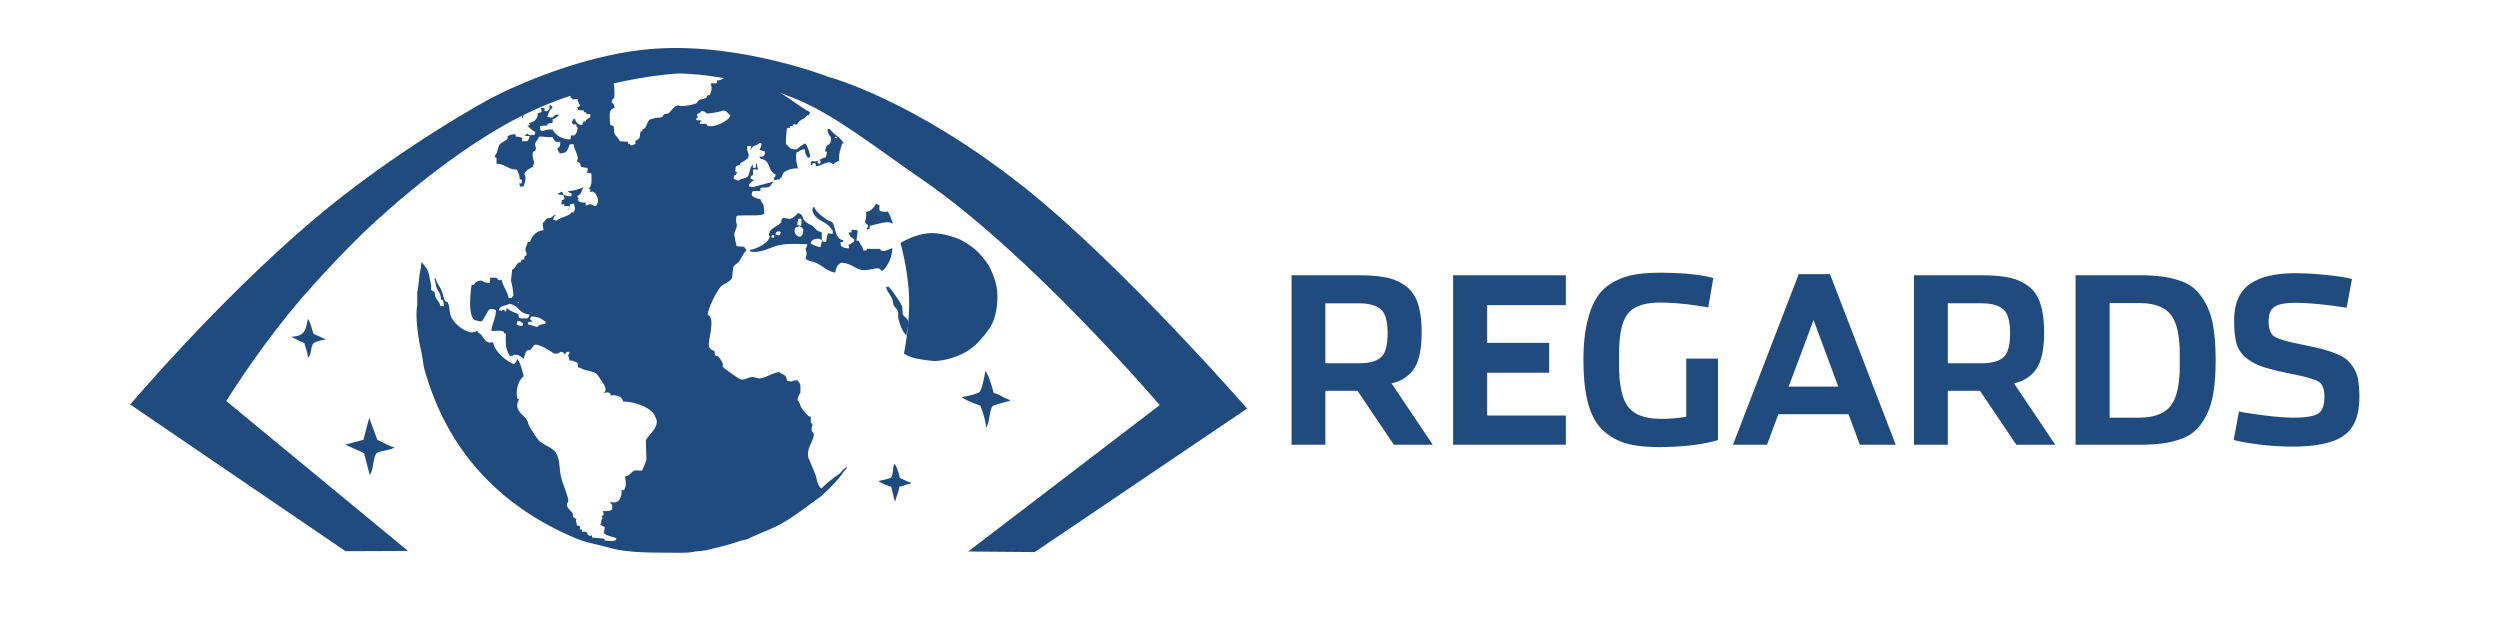 <svg id="blue" xmlns="http://www.w3.org/2000/svg" width="4320" height="1080" viewBox="0 0 4320 1080">
<defs>
    <style>
      .cls-1 {
        fill: #204b7e;
        fill-rule: evenodd;
      }
    </style>
  </defs>
  <path id="terre_blue" data-name="terre blue" class="cls-1" d="M1398,199h-3c-3.78,6.587-15.97,8.758-17,16h-8v3h-5v3h-5a182.431,182.431,0,0,0-2,28c7.99,4.71,3.43,9.2,19,9,2.71-2.654,10.94-9.32,15-10,3.47,6.413,7.24,14.182,8,23-2.39.842-1.65,0.4-3,2a2.909,2.909,0,0,1-1-1c-3.38-2.783-4.95-7.875-5-14-7.14.2-10,3.506-15,6-1.34,10.117.5,18.911,3,27-10.54-.383-24.41,3.365-27,11-0.88,1.3-.89,2.467-1,5h-3v3a19.408,19.408,0,0,0-10,2v-2c-0.75-1.073-.6-0.946-1-3,3.36-1.318,2.9-1.541,3-6-11.05-3.432-9.33-18.374-18-24-4.65-3.014-7.53-.706-10-6,6.92-.386,10.14-1.033,10-9-2.98-1.073-7.81-1.986-10-4,2.73-2.148,3.54-5.6,4-10a14.134,14.134,0,0,0-4-1c-3.64,5.516-10.78,2.622-13,10h-1v-5a30.4,30.4,0,0,0-7,1c-0.59,6.764,1.5,9.321,3,15-0.88,1.3-.89,2.467-1,5-4.51,3.4-8.21,6.278-14,9v3a21.675,21.675,0,0,0-7,2,18.293,18.293,0,0,0-1,6c-0.75,1.073-.6.945-1,3a17.724,17.724,0,0,1,4,2c-1.83,1.568-1.4.882-2,4-2.08.372-1.92,0.242-3,1-0.96,1.417-.98,3.273-1,6,2.95,1.246,4.4,2.356,8,3,4.28-3.282,11.97-3.431,16-7,3.8-3.984,3.38-16.135,8-19v-1h1v5h5c0-3.769.38-6.874,2-9-0.04,5.933,1.2,7.685,2,12-1.37.352-6.57-1.069-8,0-2.17,1.626.32,6.318-1,9-1.71,3.472-3.64-1.035-4,7l6,2c-3.9,3.617-7.92,4.313-9,11a25.074,25.074,0,0,0,8,1l34-9v1c-6.85,7.238-3.57,9.454-19,9-1.07.752-.95,0.6-3,1v5h-13c-1.3,2.418-1.8,2.833-2,7,1.49,1.552.78,1.838,3,3,2.78,2.206,7.76,3.464,12,4,0.78,5.181,3.82,6,5,10,1.49,5.048.82,11.046,2,15-0.67.333-1.33,0.667-2,1-5.08,3.82-36.73.967-46,3-0.92,2.667-1.05,6.931-1,11,3.69,6.079-1.83,14.386-3,19-0.65,2.564,2.97,20.328,4,22,2.81,1.7,10.21.253,13,2a24.66,24.66,0,0,1,4,6c-5.94,4.433-8.46,13.041-13,19-2.91,3.825-7.91,4.942-10,10q-1.005,9-2,18c-3.49,6.944-12.01,9.331-18,14-6.71,5.233-23.7,38.524-24,50,14.18,5.465-.19,45.709,2,54,2.2,8.323,7.14,5.521,10,10,0.36,0.7-.57,4.16,1,6,1.01,1.184,3.77.953,5,2,2.39,2.03,6.79,9.251,8,12v6c1.07,1.68,27.15,20.682,30,21,4.82,2.936,12.59-1.864,17-3,6.12-1.578,12.63,1.807,16,2,8.5,0.487,23.13-10.251,35-11,2.85,3.783,8.79,3.727,11,8,1.05,1.521,1.59,4.915,2,7a28.894,28.894,0,0,0,9,1c1.66-1.69,5.09-1.354,9-2,6.17,7.586,5.36,8.128,5,22a26.7,26.7,0,0,0-5,13c4.34,2.766,4.23,8.617,7,13,0.81,1.274,10.85,13.074,12,14l4,1v10c6.55,5.636-.64,6.273,2,15,0.24,0.795,2.79,3.206,3,4,2.56,9.629-13.33,25.047-9,42l12,29c2.84,7.65,3.56,21.125,11,24,7-8.758,20.78-18.081,30-25,5.08-3.814,7.07-9.713,14-12v1c-4.22,4.081-7.42,9.261-11,14-14.83,19.638-39.76,39.457-32,34-23.28,16.369-45.77,34.9-71,49-17.88,9.991-38.98,16.869-57,26-4.87,2.466-9.85,2.093-15,4-17.72,6.567-38.24,10.784-58,16l-19,2c-13.61,3.194-33.36,2-50,2-37.9.009-71.66-.815-100-9-19.21-5.549-36.53-7.78-54-15C801.089,850.012,752.243,699.654,735,644c-4.293-13.855-4.31-26.206-8-41-3.781-15.153-9.95-57.987-6-75V505c3.021-13.141,2.843-28.763,6-41,1.136-4.4-.039-7.951,2-11,3.511,5.517,8.822,9.971,11,17,2.418,7.805,3.271,16.31,5,23v8l6,4q0.5,3.5,1,7c2.4,6.167,7.554,9.345,9,17h6c0.031-5.379-1.006-7.275-2-11h-3c-0.263-11.631-5.178-14.524-8-22l-3-15h2c1.132,7.808,7.266,14.354,10,21,3.08,7.487,2.841,13.008,7,19l3,1c4.731,6.5,2.842,15.645,6,24,4.592,12.15,19.857,24.644,33,28,5.8,1.482,8.436-1.452,13-2,1.462,4.366,4.724,3.975,7,7,4.61,6.129,8.453,16.01,20,12,1.954,15.3,22.489,33.518,36,38,2.988-1.1,4.708-6.158,6-9,0.8,1.021.354,0.274,1,2,3.577,3.033,8.668,22.249,10,28-9.473,7.449-14.4,24.508-11,39,3.245,0.828,1.527-.49,3,2-3.233,2.781-4.172,10.841-2,16,2.826,6.715,10.961,12.144,15,18,2.651,3.844,2.612,8.112,5,12,3.711,6.044,13.036,22,18,26,10.22,8.245,24.882,10.673,30,24,4.778,12.442,3.431,25.656,7,39,3.39,12.676,9.751,25.856,12,38,0.867,4.683-3.415,4.435-2,10s6.109,8.17,9,12c1.39,1.841.766,6.191,2,8,1.341,1.231,3.582,1.825,5,3-2,3.358.6,5.987,1,11,2.053,0.383,4.61.949,6,2-0.88,1.295-.89,2.467-1,5h4v4c3.22-.09,6.33-0.406,7,0,2.58,3.3,1.84,5.917,7,7,1.07-.752.95-0.6,3-1v4c6.11,0.017,20.78,1.7,21,2,0.75,1.073.6,0.946,1,3,7.25,0.233,14.54,2.239,19-1,0.75-1.073.6-.946,1-3-6.6-3.126-18.58-3.732-22-10,1.3-1.92,1.72-6.25,2-9-2.93-1.616-6.73-3.623-9-6h3c-0.16-7.869.41-4.947,2-10,0.33-1.042-2.11-1.94-1-4h2c1.8-2.534.49-5.237,0-8,5.63,0.214,11.87.342,15-2,1.14-1.69,1.07-4.9,1-8a18.436,18.436,0,0,1-4-6c6.8,2.743,15.08.615,17-5,2.68-3.36,3.07-8.912,3-15h5v-2c4.98-6.719.21-18.6,2-22,0.77-1.455,2.6-.079,4-1,3.38-2.227,7.8-7.967,12-9,2.02-.5,10.18.512,13,0,1.49-6.228,5.34-11.438,7-19q-0.495-16.5-1-33c3.49-8.9,27-25.115,16-41-4.19-14.683-34.11-26.129-55-26-2.53-8.5-9.02-11.472-21-11v1h-1c-0.14-3.764.47-3.515-2-5-2.67-1.782-5.72-.491-9,0v-1c6.33-5.778-1.62-15.379-4-19-10.77-16.355-8.02-14.724-30-20-4.4-1.057-5.6-3.574-11-4q-0.5-4-1-8c-2.67-.979-1.718-1.282-5-2-2.2-1.628-5.178-1.917-9-2-0.09-3.625-2.6-8.233-2-10,0.2-.575,1.687.2,2-5h-5a31.167,31.167,0,0,1-3,5v-1c-2.809-2.679-2.244-3.744-8-4-2.348,3.037-5.368,3.165-11,3-3.611-3.571-27.15-17.979-33-15-2.9,1.476-4.833,6.217-7,8-3.352,2.758-6.085-.663-8,4-2.17,2.858-2.676,8.417-4,12-5.7-3.9-6.47-7.075-17-7-1.808,2.105-2.919,2-7,2-7.746-13.02-7.09-18.012-7-39h-3c-0.372-2.076-.242-1.925-1-3-3.839-2.5-15.225-1.132-21-1,1.4-13.344,7.579-21.381,8-36-2.806-1.513-4.964-2.044-10-2-1.021.8-.274,0.355-2,1l-12,20h-6c-3.278-1.965-7.013-.546-9-4-8.862-10.867-5.147-45.955-3-59h4c2.894-4.812,5.99-7.1,14-7,2.455,2.925,7.975,3.761,13,4a21.509,21.509,0,0,0,1-7c-0.8-1.021-.355-0.274-1-2h2s7.309-.5,9,0c5.961,1.767,0,4.815,10,4,2.712,11.622,9.81,19.708,12,31h5a18.007,18.007,0,0,1,3-4c-0.028-10.509-2.182-17.512-4-26q1-9.5,2-19c5.743-2.379,6.6-8.547,11-12,1.269-1,2.984.163,4-1q0.5-2,1-4c1.476-1.219,3.877.571,5-1v-4c2.25-3.1,3.628-.746,4-7-5.074-7.42,1.119-12.24,2-19h4c2.728-9.543,11.086-19.841,23-20-0.344-6.648-1.152-6.2-1-13,3.315-1.73,4.944-6.427,8-8h5c3.1-1.719,4.843-4.916,9-6v1c-2.509,1.916-3.465,4.025-4,8a18.319,18.319,0,0,0,6,1c5.792-5.422,23.308-7.866,25-14h4c0.961-1.766,1.257-1.681,2-4,1.706-3-.644-5.981-1-11a30.43,30.43,0,0,0-7,1c-0.383,2.054-.949,4.608-2,6v-3h-8v-3h-5v-1c0.692-1.083.037-4.5,1-6,0.492-.766,3.512-0.947,4-2,1.253-2.7-1.937-5.542-1-7h2c2.522,2.023,6.209,2.1,11,2a14.129,14.129,0,0,0,1-4c-2.375-1.3-5.352-2.88-7-5,11.269,0.169,18.459-3.639,27-6v1c-3.75,4.453-3.02,11.584-10,13,0.118,5.375.134,2.66,2,5,1.14,1.426-2.926,1.046-1,3,1.46,2.5.585,2.156,4,3,1.84,1.238,5.7,1.089,9,1v5c3.72-.147,6.93-2.745,9-2,2.5,0.9,3.69,2.833,9,3,0.91-2.424,1.07-1.59,2-4,4.17-5.92-2.14-20.719-9-21-1.07.752-.95,0.6-3,1v-5c-2.08-.372-1.92-0.242-3-1,6.48-4.252,5.11-16.125,5-26h-1v-1c-4.03.133-5.47,0.543-7-2,2.31-2.53,1.66-3.45,1-7-2.78-.215-8.96-0.612-11-2-1.07-1.428-.83-4.471-2-6-1.83-2.387-3.491-.478-5-4,4.94-6.829-5.144-19.437-6-29a30.43,30.43,0,0,0-7,1c-0.861,4.02-3.625,11.309-7,13-2.185,1.483-6.693,1.83-10,2-1.36-3.488-3.194-4.644-4-9,4.724-1.547,5.216-4.594,5-11h-8c-1.774-3.348-3.957-4.023-5-8-10.8.017-13.6-.883-23-1l-7,11c-1.455,4.835,2.84,8.294,0,13-0.585.969-3.44,1.422-4,3-2.184,6.144,1.572,14.412,2,18q-1,3.5-2,7c-4.783,2.781-13.714,6.726-15,13,4.657,5.025.372,15.465-1,21h-4c-0.372,2.076-.242,1.924-1,3-0.56-5.062-1.9-3.793-3-8h4a18.324,18.324,0,0,0,1-6h-1v-1h-3c-0.091-7.627-2.475-12.109-5-17-16.068.273-18.118-9.348-35-10V273c-0.716-1.738-3.1.217-3-3,0.031-1.029,2.656-4.174,3-5,2.145-5.157,2.608-11.9,6-16,1.391-1.681,11.3-6.94,13-9v-4c2.53-2.863,8.644-3.98,14-4v4c4.486,0.021,9.182.961,12,3-0.878,1.295-.895,2.467-1,5h9c2.23-3.335,3.687-3.195,4-9h-8v-1h1c1.4-2.006,1.346-2.066,4-3,2.186,3.7,8.048,2.575,12,2v-2c0.751-1.073.6-.946,1-3-6.177-3.195-9.2-6.68-14-11a14.371,14.371,0,0,0,5-1v-1a6.12,6.12,0,0,1-2-2c7.8-2.786,12.035-4.57,15-12v-5l6-2c3.947-5.124-4.457-5.91,2-8,1.179,0.8,1.681.773,4,1v5h5c2.414-3.116,3.682-2.167,4-8,0,0-3.909-.195-2-1h2c0.63-1.754.193-.972,1-2,1.614,1.825,2.73,2.606,4,5-3.02,1.273-8.934,10.93-9,16a28.9,28.9,0,0,0,9,1c2.562-3.153,4.256-4.779,10-5v2c-3.363,2.153-5.487,4.945-10,6v6a18.324,18.324,0,0,1-6,1c-1.073.752-.946,0.6-3,1v3a62.538,62.538,0,0,0-13,1v6c2.072,1.283,2.3,2.077,5,3,4.608-3.147,11.7-3.571,17-3,4.386,9.452,16.6,16.783,30,17,1.3-2.418,1.8-2.833,2-7h6c2.826-4.75,4.993-5.854,5-14-2.521-1.463-1.828-1.255-2-5h-6v-1h-1a12.689,12.689,0,0,0-1-4c2.282-1.318,2.045-2.6,3-5l3,1a11.312,11.312,0,0,0,7,9c1.29,0.877,2.47.894,5,1,0.33-1,.67-2,1-3,0.75-1.073.6-.946,1-3h4c1.28-3.878,4.35-5.66,8-7v-6h-7v-3h-4v-3l-10-1c-0.4-3.712-.577-2.953-2-5,4.52-.331,4.18.125,5-4-2.009-1.786-3.436-7.045-4-10-1.487,0-8,1-8,1-2.154-1.489.07-2.187-4-3v-4c-7.413.3-6.4-.577-12-2-0.555-4.109-2.237-7.072-5-9-1.944-1.45-5.919-1.571-8-3h1c31.456-24.717,74.88-20.616,97-16v5c2.74,3.97,3.62,25.581,2,29-1.49,3.154-3.56,1.87-4,8,3.57,2,4.1,4.4,5,9-3.94,2.028-7.34,3.446-8,9-0.8,1.252-.34,18.982,1,21,0.59,0.886,4.43,1.111,5,2,1.38,2.145.71,10.2,2,13,2.11,4.585,7.5,8.13,9,13l14,1v3c5.4,0.824,3.02,2.365,5,3,2.8,0.9,4.57-1.652,8-2v-6c5.59-1.532,8.17-4.443,8-12,0.8-1.18.77-1.681,1-4h3v-3c10.56-3.489,5.41-18.088,19-19,4.11-2.586,10.42-.539,15-3,1.75-.944,2.41-4.008,5-5l6-1c5.33-4.194,8.97-12.838,17-14,5.14,3.524,29.17-1.609,32-4,1.43-1.207,2.22-4.02,4-5,5.08-2.8,12.97-.912,14-8,1.67-.333,3.33-0.667,5-1v-2c3.44-4.846,3.03-12.659,1-18h10v-1h1v-4c6.98-.021,10.89-2.833,15-6,2.27-2.577,2.87-6.138,5-9,6.44,4.638,17.21,5.085,25,8,15.94,5.965,31.41,11.874,47,19,24.7,11.29,45.77,30.308,69,43C1398.88,196.091,1398.57,195.832,1398,199Zm-493-3a29.057,29.057,0,0,1-2,8h-1v-3c1.659-2.453.616-5.251,0-8h-5a6.117,6.117,0,0,1-2,2v-2c0.682-.771,1.311-2.232,2-3,4.939-5.289,10.154-6.24,21-6v1C912.1,188.311,913.843,195.371,905,196Zm304,18h12c0.33,1,.67,2,1,3,12.39,5.382,36.83-9.445,39-15,0.75-1.073.6-.946,1-3-5.08-3.162-5.07-7.695-13-8-3.56,2.307-26.12,5.831-28,5-2.92-2.664-3.13-3.8-9-4-1.39,2.291-5.98,4.294-8,6,0.76,2.631,1.2,2.385,2,5-3.1,1.224-2.26.375-3,4a2.909,2.909,0,0,1,1,1c3.28-.117,7.18-0.236,9,1C1209.64,210.121,1209.69,210.133,1209,214Zm2-13h2v1C1211.25,201.369,1212.03,201.807,1211,201Zm219,22h4c6.2,9.136,19.23,15.016,24,25h-3c-2.59,12.1-5.61,14.506-5,30-3.68,1.412-8.09,2.951-10,6-2.73-1.143-4.91-4.67-11-3-6.4,1.755-10.74,5.533-19,6-0.33-1.667-.67-3.334-1-5h-5v3h-3v-5c2.19-.9,1.44-0.863,3-2,2.67,1.782,5.72.491,9,0v4a14.168,14.168,0,0,0,4,1,15.656,15.656,0,0,0,1-5c-2.47-1.3-.68.429-2-2,5.4-1.089,4.45-3.5,11-4,0.6-4.252,1.71-5.006,2-10h-3c0.18-3.854,1.16-7.636,3-10,5.22-4.589,7.31-4.235,7-15C1432.41,234.236,1430.21,229.133,1430,223Zm13,13v2l3,1v-2Zm-147,21h2v1h-1v1C1296.2,257.979,1296.64,258.726,1296,257Zm117,20h2v1C1413.25,277.369,1414.03,277.807,1413,277ZM971,331a25.1,25.1,0,0,1,3,6h-4c-1.629-1.006-6.387-.959-8-2h2C965.9,333.248,968.97,332.652,971,331Zm532,59v5a21.367,21.367,0,0,0-5,2v-3c2.52-1.463,1.83-1.255,2-5-2.42-1.244-3.18-2.38-5-4,0.42-6.74,3.26-12.293,1-19,9.15-.313,14.34-8.266,18-14a29.509,29.509,0,0,0,6,3,19.28,19.28,0,0,0,0,9c3.26,1.749,7.26,2.107,13,2v-1h1v1c4.28,4.844,6.21,13.965,9,20h-2C1534.55,380.18,1511.44,389.111,1503,390Zm-46,25v3a14.322,14.322,0,0,0-5,1,18.293,18.293,0,0,1,1,6c0.67,0.333,1.33.667,2,1,3.04,2.35,6.54,3,12,3a17.01,17.01,0,0,0-1-6c4.85-1.068,5.44-3.79,10-5v-5c-3.81-1.523-8.39-5-9-10a2.826,2.826,0,0,1-1-1,16.965,16.965,0,0,0,6-1,13.834,13.834,0,0,1-1-4l11,1c-0.45,7.6-1.47,11.033-2,18h4c1.83,6.7,6.93,9.7,8,17,2.74-.191,4.42.131,6-1v-2s21.95-.02,22,0c0.47,0.175,2.28,2.775,3,3,7.63,2.4,13.29-3.1,19-4-0.74,16.666-7.89,30.355-17,39-3.48-.878-4.06-3.163-6-4-4.62-1.993-22.13,4.965-32,2-12.06-3.623-18.62-11.772-34-12-8.39,7.059-6.17,5.169-10,17-14.58-2.736-20.3-10.683-31-16-7.84-3.9-13.46-2.635-20-8,2.2-9.628,2.7-8.264,0-17,1.26-2.95,2.74-2.88,3-8-14.49-.371-35.29-1.716-50,2-15.82,4-28.1,13.03-48,11-0.63-1.754-.19-0.972-1-2v-1c11.44-2.213,33.39-12.043,34-24-1.57-1.889-1.89-2.066-1-4,1.95-10.169,14.43-12.272,20-19,2.6-3.142.04-5.9,4-8,3.11-1.454,10.08,3.041,15,0,3.94-1.42,8.46-5.967,11-9,1.75,0.631.97,0.193,2,1,6.72,2.041,5.32,7.181,9,12,3.98,5.206,10.97,6.757,16,11,2.26,1.909,4.36,5.351,7,7,1.79,1.122,5.94,1.419,7,3v13h-1c-3.42-4.384-8.05-1.969-14-1-2.24,2.9-3.42,1.886-4,7,5.27,2.575,9.63,5.08,17,6,1.14-2.324,1.36-9.437,3-12,1.27,3.239.88,2.632,5,3,1.02-.8.27-0.355,2-1a39.777,39.777,0,0,1,3-14,39.478,39.478,0,0,0,8,1v-6c-3.09-2.1-4.37-5.537-7-8-7.57-7.089-21.92-10.759-26-21-2.76-3.128-2.9-9.979,1-12,1.73,8.883,17.13,19.334,24,24,1.97,1.338,5.57,1.243,7,3C1444.65,392.178,1442.3,413.213,1457,415ZM983,360c-0.329,1.855.726,1.247-2,2v-1C982.754,360.369,981.971,360.807,983,360Zm397,18c-1.59,2.95-2.08,5.721-2,11a18.289,18.289,0,0,0,6,1c0.92-2.667,1.05-6.932,1-11a2.909,2.909,0,0,1-1-1h-4Zm0,13c-2.23,2.228-2.26.276-5,2-3.51,4.447-1.83,11.371,2,14,7.03,5.882,11.61-2.039,11-11C1385.15,393.2,1385.54,391.551,1380,391Zm-37,9c-1.88,2.166-2.22,1.2-3,5l3,1c3.48,2.2,5.78-.365,6-5a2.909,2.909,0,0,1-1-1h-5Zm-9,6a13.816,13.816,0,0,0-1,4,14.168,14.168,0,0,0,4,1,14.168,14.168,0,0,0,1-4,2.909,2.909,0,0,1-1-1h-3Zm201,89c5.32,5.058,21.64,28.1,24,35q0.495,6.5,1,13c1.72,4.355,7.57,6.5,9,11,1.71,5.368-2.07,21.429-3,26-0.8-1.021-.36-0.274-1-2-6.25-5.5-10.75-20.064-13-29V539c-1.33-4.472-5.88-8.238-8-12q-1.005-5-2-10c-2.92-6.857-8.74-12.879-11-21C1533.33,495.805,1533.83,495.807,1535,495ZM894,522c1.35,1.624.639,1.121,3,2v-2h-3Zm-22,13v3h3v-5h2c4.053,4.741,13.152,7.237,19,10-0.006,2.72.04,4.6,1,6,2.811,1.854,10.487,1.128,15,1,1.533-2.464,2.291-2.276,3-6-2.862-1.521-6.205-1.147-10-3-8.72-4.259-11.483-14.014-25-16-6.532,4.015-16.163,2.255-18,11a15.712,15.712,0,0,0,5,1C868.624,535.505,869.023,535.448,872,535Zm45,4c0.373,2.076.243,1.924,1,3C917.628,539.924,917.758,540.075,917,539Zm1,8c-1.122,2.091-1.435,1.832-2,5a12.205,12.205,0,0,1,4,4c-2.9-.06-5.469-0.049-7,1-0.752,1.073-.6.946-1,3h1v1c6,0.719,9.815,3.122,16,4,2.674-5.118,8.616-4.554,13-5a14.159,14.159,0,0,0,1-4C935.177,551.174,931.73,546.961,918,547Zm-386,4c4.961,6.587,6.749,18.26,10,26l20,9v1c-5.973.559-17.775,3.129-21,7-4.162,5.845-2.878,20.285-9,24-0.236-9.345-4.041-16.565-6-25l-23-11C526.777,580.7,528.005,571.467,532,551Zm362,4a18.293,18.293,0,0,0-1,6c2.8,1.513,4.964,2.043,10,2a14.159,14.159,0,0,0,1-4,15.653,15.653,0,0,1-5-4h-5Zm809,86c5.3,7.059,11.73,28.6,14,38,10.21,2.484,17.88,9.153,28,12v2c-4.1.3-28.91,7.291-30,9-6.14,9.629-4.46,27.585-11,37-0.75-11.851-5.88-27.527-10-38-8.07-3.065-26.4-9.514-32-15,5.44-.211,29.27-5.928,31-9C1697.83,669.925,1700.81,650.282,1703,641ZM638,722q7,19,14,38c9.515,4.2,18.607,10.178,29,13v1h-1c-5.316,3.74-27.412,5.645-30,10-5.953,10.016-4.4,27.627-11,37l-10-38-33-15h2l30-8Zm916,119c-0.95,9.1-4.92,16.626-7,25h-1q-3-12.5-6-25c-6.14-1.424-17.68-5.9-22-10,3.57-.4,20.9-4.235,22-6,4.31-6.893,1.79-17.5,6-24v1c4.37,4.944,7.38,17.077,9,24,6.53,2.587,11.97,6.1,19,8v2C1566.3,836.479,1561.37,839.872,1554,841Z"/>
  <path id="lune_blue" data-name="lune blue" class="cls-1" d="M1556,420s23.98-15.484,50-17c25.48-1.484,53,11,53,11s15.25,7.453,27,18c12.72,11.418,22,26,22,26s10.48,18.124,14,37c3.48,18.622,0,38,0,38s-1.7,14.638-8,27c-7.15,14.032-19,26-19,26a96.369,96.369,0,0,1-33.91,26.256c-21.3,9.551-34.45,10.637-46.09,11.744,0,0-21.77-2.074-34-5a67.414,67.414,0,0,1-19-8s9.49-45.991,9-92C1570.49,470.571,1556,420,1556,420Z"/>
  <path id="oeil_blue" data-name="oeil blue" class="cls-1" d="M705,952L391,693s47.13-76.314,107-150c57.062-70.231,127-138,127-138S759.663,272.307,898,202c135.12-68.674,274-75,274-75s91.48-1.31,201,43c69.26,28.022,135.39,81.664,223,142,185.89,128.024,408,388,408,388L1673,953l115,1,367-248s-217.89-249.764-386-383c-191.82-152.022-337-190-337-190s-149.81-58.61-298-49c-144.771,9.388-288,87-288,87S685.49,257.448,539,382C375.885,520.687,225,699,225,699L597,952.44Z"/>
  <path id="text_blue_right" data-name="text blue right" class="cls-1" d="M2444.01,636.109q12.6-20,12.6-61.2,0-30.393-6.4-50t-20.8-30.4a83.586,83.586,0,0,0-33.2-14.8q-18.81-3.993-47.6-4h-116.8v292.8h58.4v-93.2h55.6l62.8,93.2h67.2l-71.2-106Q2431.4,656.116,2444.01,636.109Zm-153.8-112h57.6q25.59,0,37.8,10,12.195,10,12.2,41.6t-11.6,41.8q-11.61,10.2-37.6,10.2h-58.4v-103.6Zm415.6,244.4v-50.4h-136v-74h107.2v-51.6h-107.2v-65.2h136v-51.6h-194.8v292.8h194.8Zm262.8-8v-140.8h-54.8v100.4a239.82,239.82,0,0,1-43.2,3.6q-41.61,0-57.2-20.8t-15.6-70.8v-21.6q0-50,15.4-68.8t55-18.8q37.59,0,83.6,8.4l8.8-50.8q-33.6-9.2-91.6-9.2-26.4,0-45.4,3.4a115.128,115.128,0,0,0-36.4,13.2,78.26,78.26,0,0,0-28,26.4q-10.605,16.6-16.8,43.6-6.21,27-6.2,64.2,0,46.407,8.6,76.8t26.8,46.2a99.315,99.315,0,0,0,40.2,21.6q21.99,5.795,54.8,5.8,60,0,102-12h0Zm225.59-44.8,19.6,52.8h62l-113.6-294.8h-54l-113.6,294.8h58.8l19.6-52.8h121.2Zm-103.6-47.6q0.39,0,43.2-115.2l42.8,115.2h-86Zm429-32q12.6-20,12.6-61.2,0-30.393-6.4-50t-20.8-30.4a83.586,83.586,0,0,0-33.2-14.8q-18.81-3.993-47.6-4H3307.4v292.8h58.4v-93.2h55.6l62.8,93.2h67.2l-71.2-106Q3506.99,656.116,3519.6,636.109Zm-153.8-112h57.6q25.59,0,37.8,10t12.2,41.6q0,31.6-11.6,41.8t-37.6,10.2h-58.4v-103.6Zm330.4,244.4a312.943,312.943,0,0,0,40-2.2,158.667,158.667,0,0,0,32.6-7.8q15.795-5.6,26.2-16t18.4-26.4q7.995-15.993,11.6-39.4t3.6-54.6q0-31.2-3.6-54.6t-11.6-39.4q-8.01-15.993-18.4-26.4-10.41-10.4-26.2-16a159.58,159.58,0,0,0-32.6-7.8,314.231,314.231,0,0,0-40-2.2H3586.6v292.8h109.6Zm-50.8-244.8h50.4q38.79,0,54.8,19.4,15.99,19.407,16,69.4v19.2q0,50.007-16,70t-54.8,20h-50.4v-198Zm404.39,229.2q27.21-18.8,27.2-66.8a177.4,177.4,0,0,0-2-28.8,56.9,56.9,0,0,0-7.6-21,65.694,65.694,0,0,0-12.2-14.8q-6.6-5.793-19.6-10.8a222.13,222.13,0,0,0-25.8-8.2q-12.795-3.2-34.4-7.6-36-7.2-45.6-13.6t-9.6-26.4q0-18,10.2-24.8t35.8-6.8q33.6,0,88.8,8.4l9.2-49.6q-10.395-3.2-41.4-6.6a520.777,520.777,0,0,0-56.2-3.4q-52.4,0-79.2,19-26.79,19-26.8,63,0,24.4,4,39a48.5,48.5,0,0,0,16.2,24.8,89.9,89.9,0,0,0,29.6,16q17.4,5.8,49.8,12.2,37.605,7.6,47,13.8t9.4,25.8q0,22.407-11.2,29.2t-43.2,6.8q-18.8,0-50.2-4t-43-6.8l-9.2,49.2q12.81,4,42.4,7.8a468.089,468.089,0,0,0,59.6,3.8Q4022.6,771.709,4049.79,752.909Z"/>
</svg>
